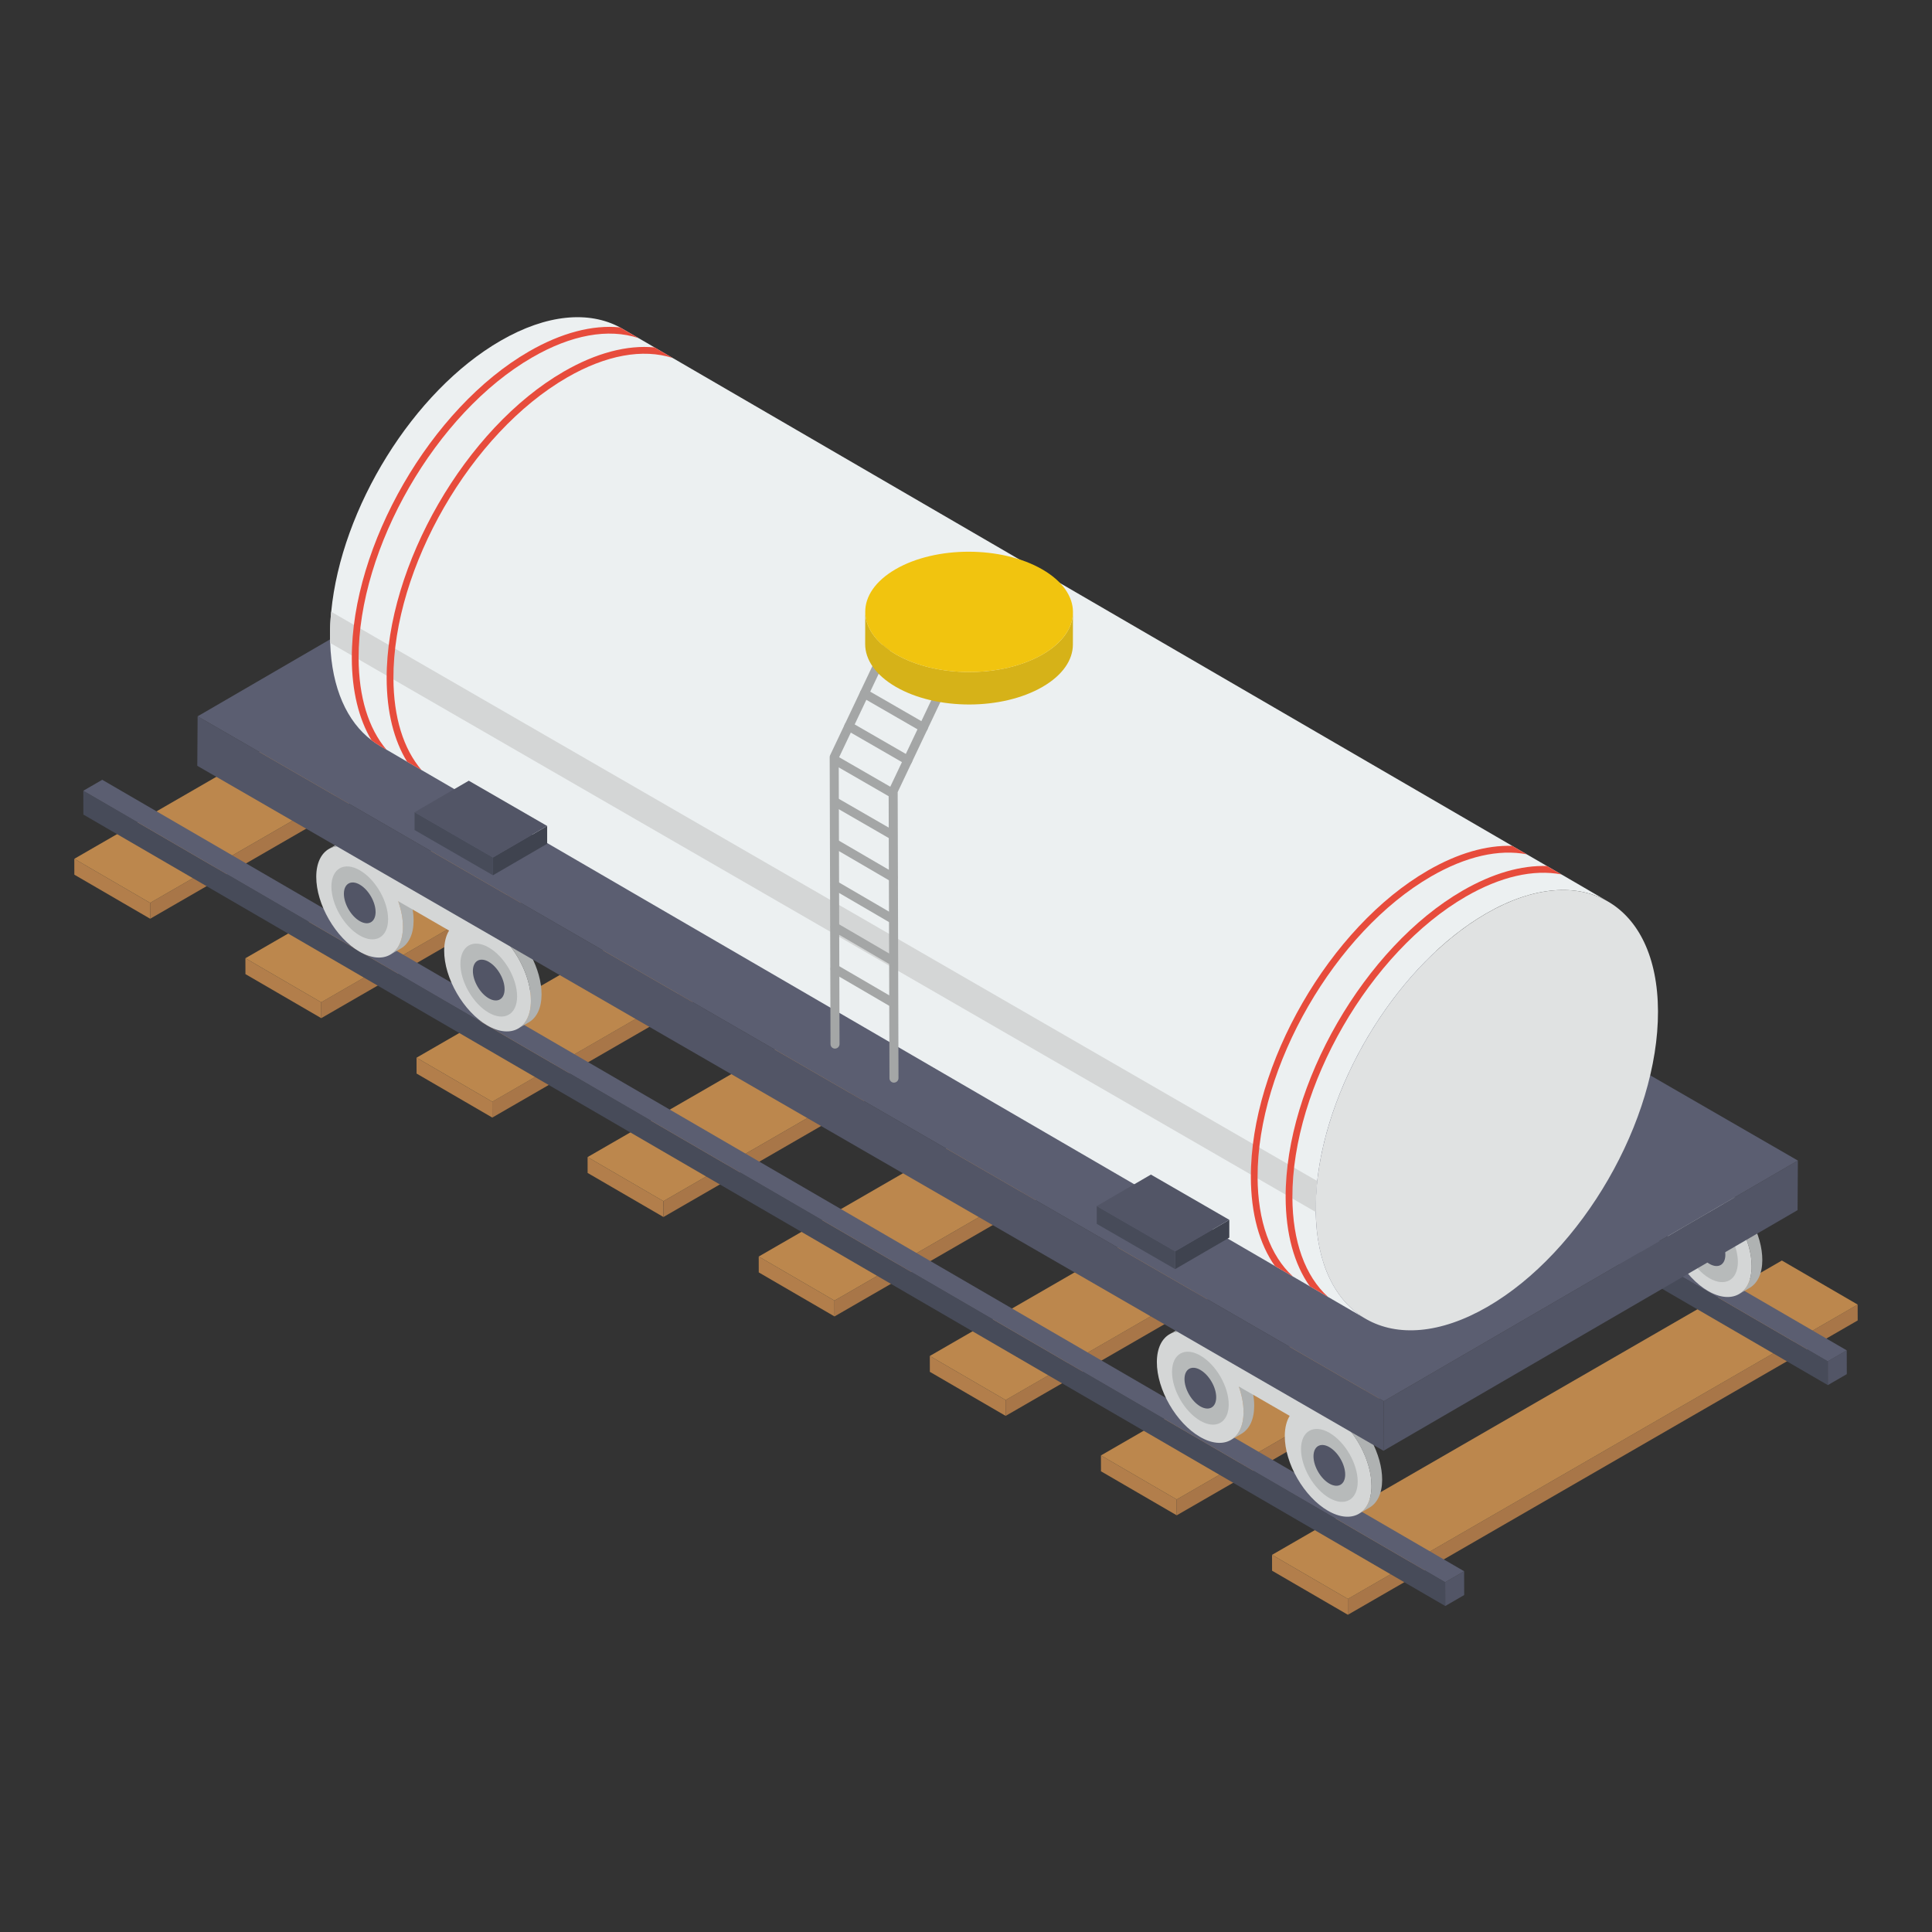<svg id="Layer_1" enable-background="new 0 0 52 52" height="512" viewBox="0 0 52 52" width="512" xmlns="http://www.w3.org/2000/svg"><rect x="0" y="0" width="52" height="52" fill="#333333" stroke="none"/><g><g><g><g enable-background="new"><g><g><path d="m2 23.115.001.427 2.041 1.186-.001-.427z" fill="#b27e4b"/></g></g><g><g><path d="m4.041 24.301.001.427 13.722-7.922-.001-.427z" fill="#a87648"/></g></g><g><g><path d="m2 23.115 2.041 1.186 13.722-7.922-2.041-1.186z" fill="#bc874d"/></g></g></g><g enable-background="new"><g><g><path d="m6.605 25.791.001.427 2.041 1.186-.001-.427z" fill="#b27e4b"/></g></g><g><g><path d="m8.645 26.977.001.427 13.722-7.922-.001-.427z" fill="#a87648"/></g></g><g><g><path d="m6.605 25.791 2.041 1.186 13.722-7.922-2.041-1.186z" fill="#bc874d"/></g></g></g><g enable-background="new"><g><g><path d="m11.211 28.468.001.427 2.039 1.185-.001-.427z" fill="#b27e4b"/></g></g><g><g><path d="m13.25 29.652.001.427 13.722-7.922-.001-.427z" fill="#a87648"/></g></g><g><g><path d="m11.211 28.468 2.039 1.185 13.722-7.922-2.039-1.185z" fill="#bc874d"/></g></g></g><g enable-background="new"><g><g><path d="m15.815 31.143.001.427 2.041 1.186-.001-.427z" fill="#b27e4b"/></g></g><g><g><path d="m17.856 32.329.001.427 13.722-7.922-.001-.427z" fill="#a87648"/></g></g><g><g><path d="m15.815 31.143 2.041 1.186 13.722-7.922-2.041-1.186z" fill="#bc874d"/></g></g></g><g enable-background="new"><g><g><path d="m20.421 33.82.001.427 2.039 1.185-.001-.427z" fill="#b27e4b"/></g></g><g><g><path d="m22.46 35.005.001.427 13.722-7.922-.001-.427z" fill="#a87648"/></g></g><g><g><path d="m20.421 33.82 2.039 1.185 13.722-7.922-2.039-1.185z" fill="#bc874d"/></g></g></g><g enable-background="new"><g><g><path d="m25.026 36.496.001.427 2.041 1.186-.001-.427z" fill="#b27e4b"/></g></g><g><g><path d="m27.066 37.682.001.427 13.722-7.922-.001-.427z" fill="#a87648"/></g></g><g><g><path d="m25.026 36.496 2.041 1.186 13.722-7.922-2.041-1.186z" fill="#bc874d"/></g></g></g><g enable-background="new"><g><g><path d="m29.632 39.173.001.427 2.039 1.185-.001-.427z" fill="#b27e4b"/></g></g><g><g><path d="m31.671 40.358.001.427 13.722-7.922-.001-.427z" fill="#a87648"/></g></g><g><g><path d="m29.632 39.173 2.039 1.185 13.722-7.922-2.039-1.185z" fill="#bc874d"/></g></g></g><g enable-background="new"><g><g><path d="m34.237 41.849.001.427 2.041 1.186-.001-.427z" fill="#b27e4b"/></g></g><g><g><path d="m36.277 43.035.001.427 13.722-7.922-.001-.427z" fill="#a87648"/></g></g><g><g><path d="m34.237 41.849 2.041 1.186 13.722-7.922-2.041-1.186z" fill="#bc874d"/></g></g></g></g><g><g enable-background="new"><g><g><path d="m12.54 15.338.002.641 36.655 21.302-.002-.641z" fill="#474b59"/></g></g><g><g><path d="m49.195 36.639.002.641.51-.295-.002-.641z" fill="#525566"/></g></g><g><g><path d="m12.54 15.338 36.655 21.302.51-.295-36.655-21.302z" fill="#5b5e71"/></g></g></g><g enable-background="new"><g><g><path d="m2.242 21.283.002.641 36.655 21.302-.002-.641z" fill="#474b59"/></g></g><g><g><path d="m38.897 42.585.002.641.51-.295-.002-.641z" fill="#525566"/></g></g><g><g><path d="m2.242 21.283 36.655 21.302.51-.295-36.655-21.302z" fill="#5b5e71"/></g></g></g></g></g><g><g><g><g enable-background="new"><g><g><path d="m10.504 25.694.287-.167c.21-.122.34-.381.341-.749.001-.222-.046-.458-.128-.69l-.287.167c.083.232.129.469.128.69-.001.368-.131.627-.341.749z" fill="#afb2b2"/></g></g><g><path d="m13.578 24.861c-.054-.04-.11-.076-.166-.109l-3.444-1.988c-.324-.187-.618-.205-.83-.081l-.287.167c.212-.123.506-.106.83.081l3.444 1.988c.056.032.112.069.166.109.566.419.999 1.229.998 1.905-.001.368-.131.627-.341.748l.287-.167c.21-.122.34-.381.341-.748.002-.676-.432-1.487-.998-1.905z" fill="#afb2b2"/></g><g><g><path d="m9.682 22.931c-.644-.372-1.168-.074-1.17.667-.002.74.519 1.643 1.163 2.015.645.372 1.168.073 1.17-.668.001-.222-.046-.458-.128-.69l1.37.791c-.084.136-.131.319-.132.54-.002.74.519 1.643 1.163 2.015.645.372 1.169.073 1.171-.667.002-.676-.432-1.487-.998-1.905-.054-.04-.11-.076-.166-.109z" fill="#d4d6d6"/></g></g></g></g></g><g><g><path d="m9.685 23.424c-.421-.243-.764-.047-.765.437-.001.484.339 1.074.76 1.317.422.244.764.048.766-.436.001-.484-.339-1.074-.761-1.317z" fill="#b7baba"/></g></g><g><g><path d="m9.684 23.81c-.236-.136-.427-.026-.428.244s.19.601.425.737c.236.136.428.027.428-.244s-.19-.601-.426-.737z" fill="#525566"/></g></g><g><g><path d="m13.157 25.502c-.421-.243-.764-.047-.765.437-.001.484.339 1.074.76 1.317.422.244.764.048.766-.436.001-.484-.339-1.074-.761-1.317z" fill="#b7baba"/></g></g><g><g><path d="m13.156 25.888c-.236-.136-.427-.026-.428.244s.19.601.425.737c.236.136.428.027.428-.244.001-.271-.19-.601-.426-.737z" fill="#525566"/></g></g></g><g><g><g><g enable-background="new"><g><g><path d="m33.129 38.756.287-.167c.21-.122.34-.381.341-.749.001-.222-.046-.458-.128-.69l-.287.167c.083.232.129.469.128.69-.001.368-.131.627-.341.749z" fill="#afb2b2"/></g></g><g><path d="m36.203 37.924c-.054-.04-.11-.076-.166-.109l-3.444-1.988c-.324-.187-.618-.205-.83-.081l-.287.167c.212-.123.506-.106.83.081l3.444 1.988c.056.032.112.069.166.109.566.419.999 1.229.998 1.905-.001.368-.131.627-.341.748l.287-.167c.21-.122.34-.381.341-.748.002-.676-.432-1.487-.998-1.905z" fill="#afb2b2"/></g><g><g><path d="m32.307 35.993c-.644-.372-1.168-.074-1.17.667-.002.74.519 1.643 1.163 2.015.645.372 1.168.073 1.17-.668.001-.222-.046-.458-.128-.69l1.37.791c-.084.136-.131.319-.132.54-.002.74.519 1.643 1.163 2.015.645.372 1.169.073 1.171-.667.002-.676-.432-1.487-.998-1.905-.054-.04-.11-.076-.166-.109z" fill="#d4d6d6"/></g></g></g></g></g><g><g><path d="m32.31 36.486c-.421-.243-.764-.047-.765.437s.339 1.074.76 1.317c.422.244.764.048.766-.436.001-.484-.339-1.074-.761-1.317z" fill="#b7baba"/></g></g><g><g><path d="m32.309 36.872c-.236-.136-.427-.026-.428.244s.19.601.425.737c.236.136.428.027.428-.244.001-.271-.19-.601-.426-.737z" fill="#525566"/></g></g><g><g><path d="m35.782 38.564c-.421-.243-.764-.047-.765.437-.001.484.339 1.074.76 1.317.422.244.764.048.766-.436.001-.484-.339-1.074-.761-1.317z" fill="#b7baba"/></g></g><g><g><path d="m35.781 38.95c-.236-.136-.427-.026-.428.244s.19.601.425.737c.236.136.428.027.428-.244s-.19-.601-.426-.737z" fill="#525566"/></g></g></g><g><g><g><g enable-background="new"><g><g><path d="m43.361 32.842.287-.167c.21-.122.34-.381.341-.749.001-.222-.046-.458-.128-.69l-.287.167c.083.232.129.469.128.69-.001.368-.131.627-.341.749z" fill="#afb2b2"/></g></g><g><path d="m46.435 32.01c-.054-.04-.11-.076-.166-.109l-3.444-1.988c-.324-.187-.618-.205-.83-.081l-.287.167c.212-.123.506-.106.83.081l3.444 1.988c.056.032.112.069.166.109.566.419.999 1.229.998 1.905-.001.368-.131.627-.341.748l.287-.167c.21-.122.34-.381.341-.748.002-.676-.432-1.487-.998-1.905z" fill="#afb2b2"/></g><g><g><path d="m42.539 30.079c-.644-.372-1.168-.074-1.17.667-.002.74.519 1.643 1.163 2.015.645.372 1.168.073 1.17-.668.001-.222-.046-.458-.128-.69l1.37.791c-.084.136-.131.319-.132.54-.002.74.519 1.643 1.163 2.015.645.372 1.169.073 1.171-.667.002-.676-.432-1.487-.998-1.905-.054-.04-.11-.076-.166-.109z" fill="#d4d6d6"/></g></g></g></g></g><g><g><path d="m42.542 30.572c-.421-.243-.764-.047-.765.437-.001.484.339 1.074.76 1.317.422.244.764.048.766-.436.001-.484-.339-1.074-.761-1.317z" fill="#b7baba"/></g></g><g><g><path d="m42.541 30.959c-.236-.136-.427-.026-.428.244s.19.601.425.737c.236.136.428.027.428-.244.001-.271-.19-.601-.426-.737z" fill="#525566"/></g></g><g><g><path d="m46.014 32.65c-.421-.243-.764-.047-.765.437s.339 1.074.76 1.317c.422.244.764.048.766-.436.001-.484-.339-1.074-.761-1.317z" fill="#b7baba"/></g></g><g><g><path d="m46.013 33.036c-.236-.136-.427-.026-.428.244s.19.601.425.737c.236.136.428.027.428-.244.001-.271-.19-.601-.426-.737z" fill="#525566"/></g></g></g><g><g><g><g><g><g><g><path d="m37.246 37.713 11.144-6.476-.008 1.334-11.144 6.476z" fill="#525566"/></g></g></g><g><g><g><path d="m37.246 37.713-.005 1.337-31.931-18.438.009-1.332z" fill="#525566"/></g></g></g><g><g><g><path d="m5.319 19.28 11.144-6.476 31.927 18.433-11.144 6.476z" fill="#5b5e71"/></g></g></g></g></g></g><g><g><path d="m43.28 24.265c-.837-.486-1.997-.418-3.278.321-2.329 1.345-4.249 4.443-4.549 7.201-.028.255-.042.505-.041.753 0 .028 0 .055.001.081.022 1.409.531 2.401 1.343 2.873l-1.008-.585c-.001-.001-.001-.001-.001-.001l-.492-.286-.451-.262c-.001 0-.001-.001-.002-.001l-.487-.284-22.968-13.349-.388-.224-.555-.324-.176-.102c-.079-.046-.155-.097-.228-.153-.659-.502-1.071-1.399-1.113-2.619-.002-.059-.004-.12-.004-.182-.001-.216.01-.436.032-.658.267-2.781 2.204-5.935 4.56-7.294 1.246-.72 2.378-.805 3.21-.36h.001c.023.012.045.025.067.038l.431.251h.001l.431.251.49.285 22.596 13.132s0 0 .001.001l.389.225.001.001.542.314.388.225z" fill="#ecf0f1"/></g></g><g><g><path d="m35.411 32.54c0 .028 0 .055.001.081l-26.526-15.316c-.002-.059-.004-.12-.004-.182-.001-.216.01-.436.032-.658l26.538 15.322c-.028.255-.042.505-.041.753z" fill="#d4d6d6"/></g></g><g><g><path d="m42.024 23.535c-.751-.143-1.636.058-2.566.594-2.585 1.493-4.682 5.124-4.673 8.095.004 1.189.342 2.122.961 2.684l-.492-.286c-.422-.595-.647-1.414-.651-2.398-.008-3.029 2.128-6.731 4.764-8.253.802-.463 1.575-.685 2.269-.662z" fill="#e74c3c"/></g></g><g><g><path d="m41.093 22.994c-.753-.145-1.64.056-2.572.594-2.585 1.493-4.682 5.124-4.673 8.095.004 1.182.338 2.112.953 2.676l-.487-.284c-.419-.594-.644-1.412-.647-2.392-.008-3.029 2.128-6.731 4.764-8.253.803-.464 1.578-.687 2.272-.663 0 0 0 0 .001.001z" fill="#e74c3c"/></g></g><g><g><path d="m18.107 9.636c-.807-.259-1.797-.08-2.844.524-2.586 1.493-4.682 5.124-4.674 8.095.004 1.05.268 1.9.757 2.472l-.388-.224c-.358-.579-.549-1.344-.551-2.248-.008-3.029 2.129-6.731 4.765-8.253.87-.503 1.708-.722 2.446-.651z" fill="#e74c3c"/></g></g><g><g><path d="m17.185 9.1c-.81-.268-1.806-.09-2.859.519-2.586 1.492-4.683 5.124-4.674 8.095.004 1.045.265 1.893.751 2.465l-.176-.102c-.079-.046-.155-.097-.228-.153-.344-.576-.527-1.327-.53-2.21-.008-3.029 2.129-6.731 4.765-8.253.873-.504 1.712-.722 2.45-.65h.001c.023.012.045.025.067.038z" fill="#e74c3c"/></g></g><g><g><path d="m24.039 27.114c-.021 0-.042-.005-.061-.017l-1.565-.913c-.058-.034-.077-.108-.044-.166.034-.058.108-.077.166-.044l1.565.913c.058.034.077.108.044.166-.023.039-.063.06-.105.06z" fill="#a4a6a6"/></g></g><g><g><path d="m24.039 25.989c-.021 0-.042-.005-.061-.017l-1.565-.913c-.058-.034-.077-.108-.044-.166.034-.058.108-.077.166-.044l1.565.913c.058.034.077.108.044.166-.023.039-.063.06-.105.06z" fill="#a4a6a6"/></g></g><g><g><path d="m24.039 24.864c-.021 0-.042-.005-.061-.017l-1.565-.913c-.058-.034-.077-.108-.044-.166.034-.058.108-.077.166-.044l1.565.913c.058.034.077.108.044.166-.023.039-.063.06-.105.06z" fill="#a4a6a6"/></g></g><g><g><path d="m24.039 23.74c-.021 0-.042-.005-.061-.017l-1.565-.913c-.058-.034-.077-.108-.044-.166.034-.058.108-.077.166-.044l1.565.913c.058.034.077.108.044.166-.023.039-.063.06-.105.06z" fill="#a4a6a6"/></g></g><g><g><path d="m24.017 22.593c-.021 0-.041-.005-.06-.016l-1.542-.89c-.058-.033-.078-.108-.044-.166s.108-.078.166-.044l1.542.89c.058.033.078.108.044.166-.022.039-.063.061-.105.061z" fill="#a4a6a6"/></g></g><g><g><path d="m23.985 21.45c-.021 0-.041-.005-.06-.016l-1.511-.872c-.058-.033-.078-.108-.044-.166.033-.058.108-.078.166-.044l1.511.872c.058.033.078.108.044.166-.022.039-.063.061-.105.061z" fill="#a4a6a6"/></g></g><g><g><path d="m24.433 20.584c-.021 0-.041-.005-.06-.016l-1.588-.916c-.058-.033-.078-.108-.044-.166.033-.058.108-.078.166-.044l1.588.916c.058.033.078.108.044.166-.022.039-.063.061-.105.061z" fill="#a4a6a6"/></g></g><g><g><path d="m24.852 19.702c-.021 0-.041-.005-.06-.016l-1.588-.916c-.058-.033-.078-.108-.044-.166.033-.058.108-.078.166-.044l1.588.916c.058.033.078.108.044.166-.022.039-.063.061-.105.061z" fill="#a4a6a6"/></g></g><g><g><path d="m40.003 24.587c2.544-1.469 4.613-.29 4.622 2.634.008 2.923-2.047 6.484-4.592 7.953-2.544 1.469-4.613.29-4.621-2.634-.008-2.924 2.047-6.484 4.591-7.953z" fill="#e0e2e2"/></g></g><g><g><g><path d="m24.061 29.14c-.067 0-.121-.054-.121-.121l-.022-7.725c0-.018.004-.036.012-.052l1.453-3.064c.029-.06.101-.086.161-.058.06.029.086.101.058.161l-1.441 3.039.022 7.697c0.0.067-.054.121-.121.122-0 0-0 0-0 0z" fill="#a4a6a6"/></g></g><g><g><path d="m22.474 28.224c-.067 0-.121-.054-.121-.121l-.022-7.725c0-.018.004-.036.012-.052l1.453-3.064c.029-.06.101-.086.161-.058.06.029.086.101.058.161l-1.441 3.039.022 7.697c0.0.067-.054.121-.121.122-0-0-0-0-0-0z" fill="#a4a6a6"/></g></g></g><g enable-background="new"><g><g><g><path d="m28.879 16.476-.002.874c-.001.41-.272.82-.812 1.134-1.095.636-2.856.636-3.951.004-.552-.319-.829-.737-.828-1.155l.002-.874c-.001.418.276.836.828 1.155 1.095.632 2.856.632 3.951-.004.541-.314.811-.724.812-1.134z" fill="#d6b218"/></g></g></g><g><g><g><path d="m28.054 15.326c1.095.632 1.101 1.652.013 2.285-1.095.636-2.856.636-3.951.004s-1.108-1.656-.013-2.293c1.088-.632 2.856-.629 3.951.004z" fill="#f1c40f"/></g></g></g></g></g><g><g enable-background="new"><g><g><path d="m33.087 32.832-0.0.479-1.459.848 0-.479z" fill="#3f434f"/></g></g><g><g><path d="m31.629 33.679-0.0.479-2.11-1.218 0-.479z" fill="#474b59"/></g></g><g><g><path d="m33.087 32.832-1.459.848-2.11-1.218 1.459-.848z" fill="#525566"/></g></g></g></g><g><g enable-background="new"><g><g><path d="m14.727 22.231-0.0.479-1.459.848 0-.479z" fill="#3f434f"/></g></g><g><g><path d="m13.268 23.079-0.0.479-2.11-1.218 0-.479z" fill="#474b59"/></g></g><g><g><path d="m14.727 22.231-1.459.848-2.11-1.218 1.459-.848z" fill="#525566"/></g></g></g></g></g></svg>